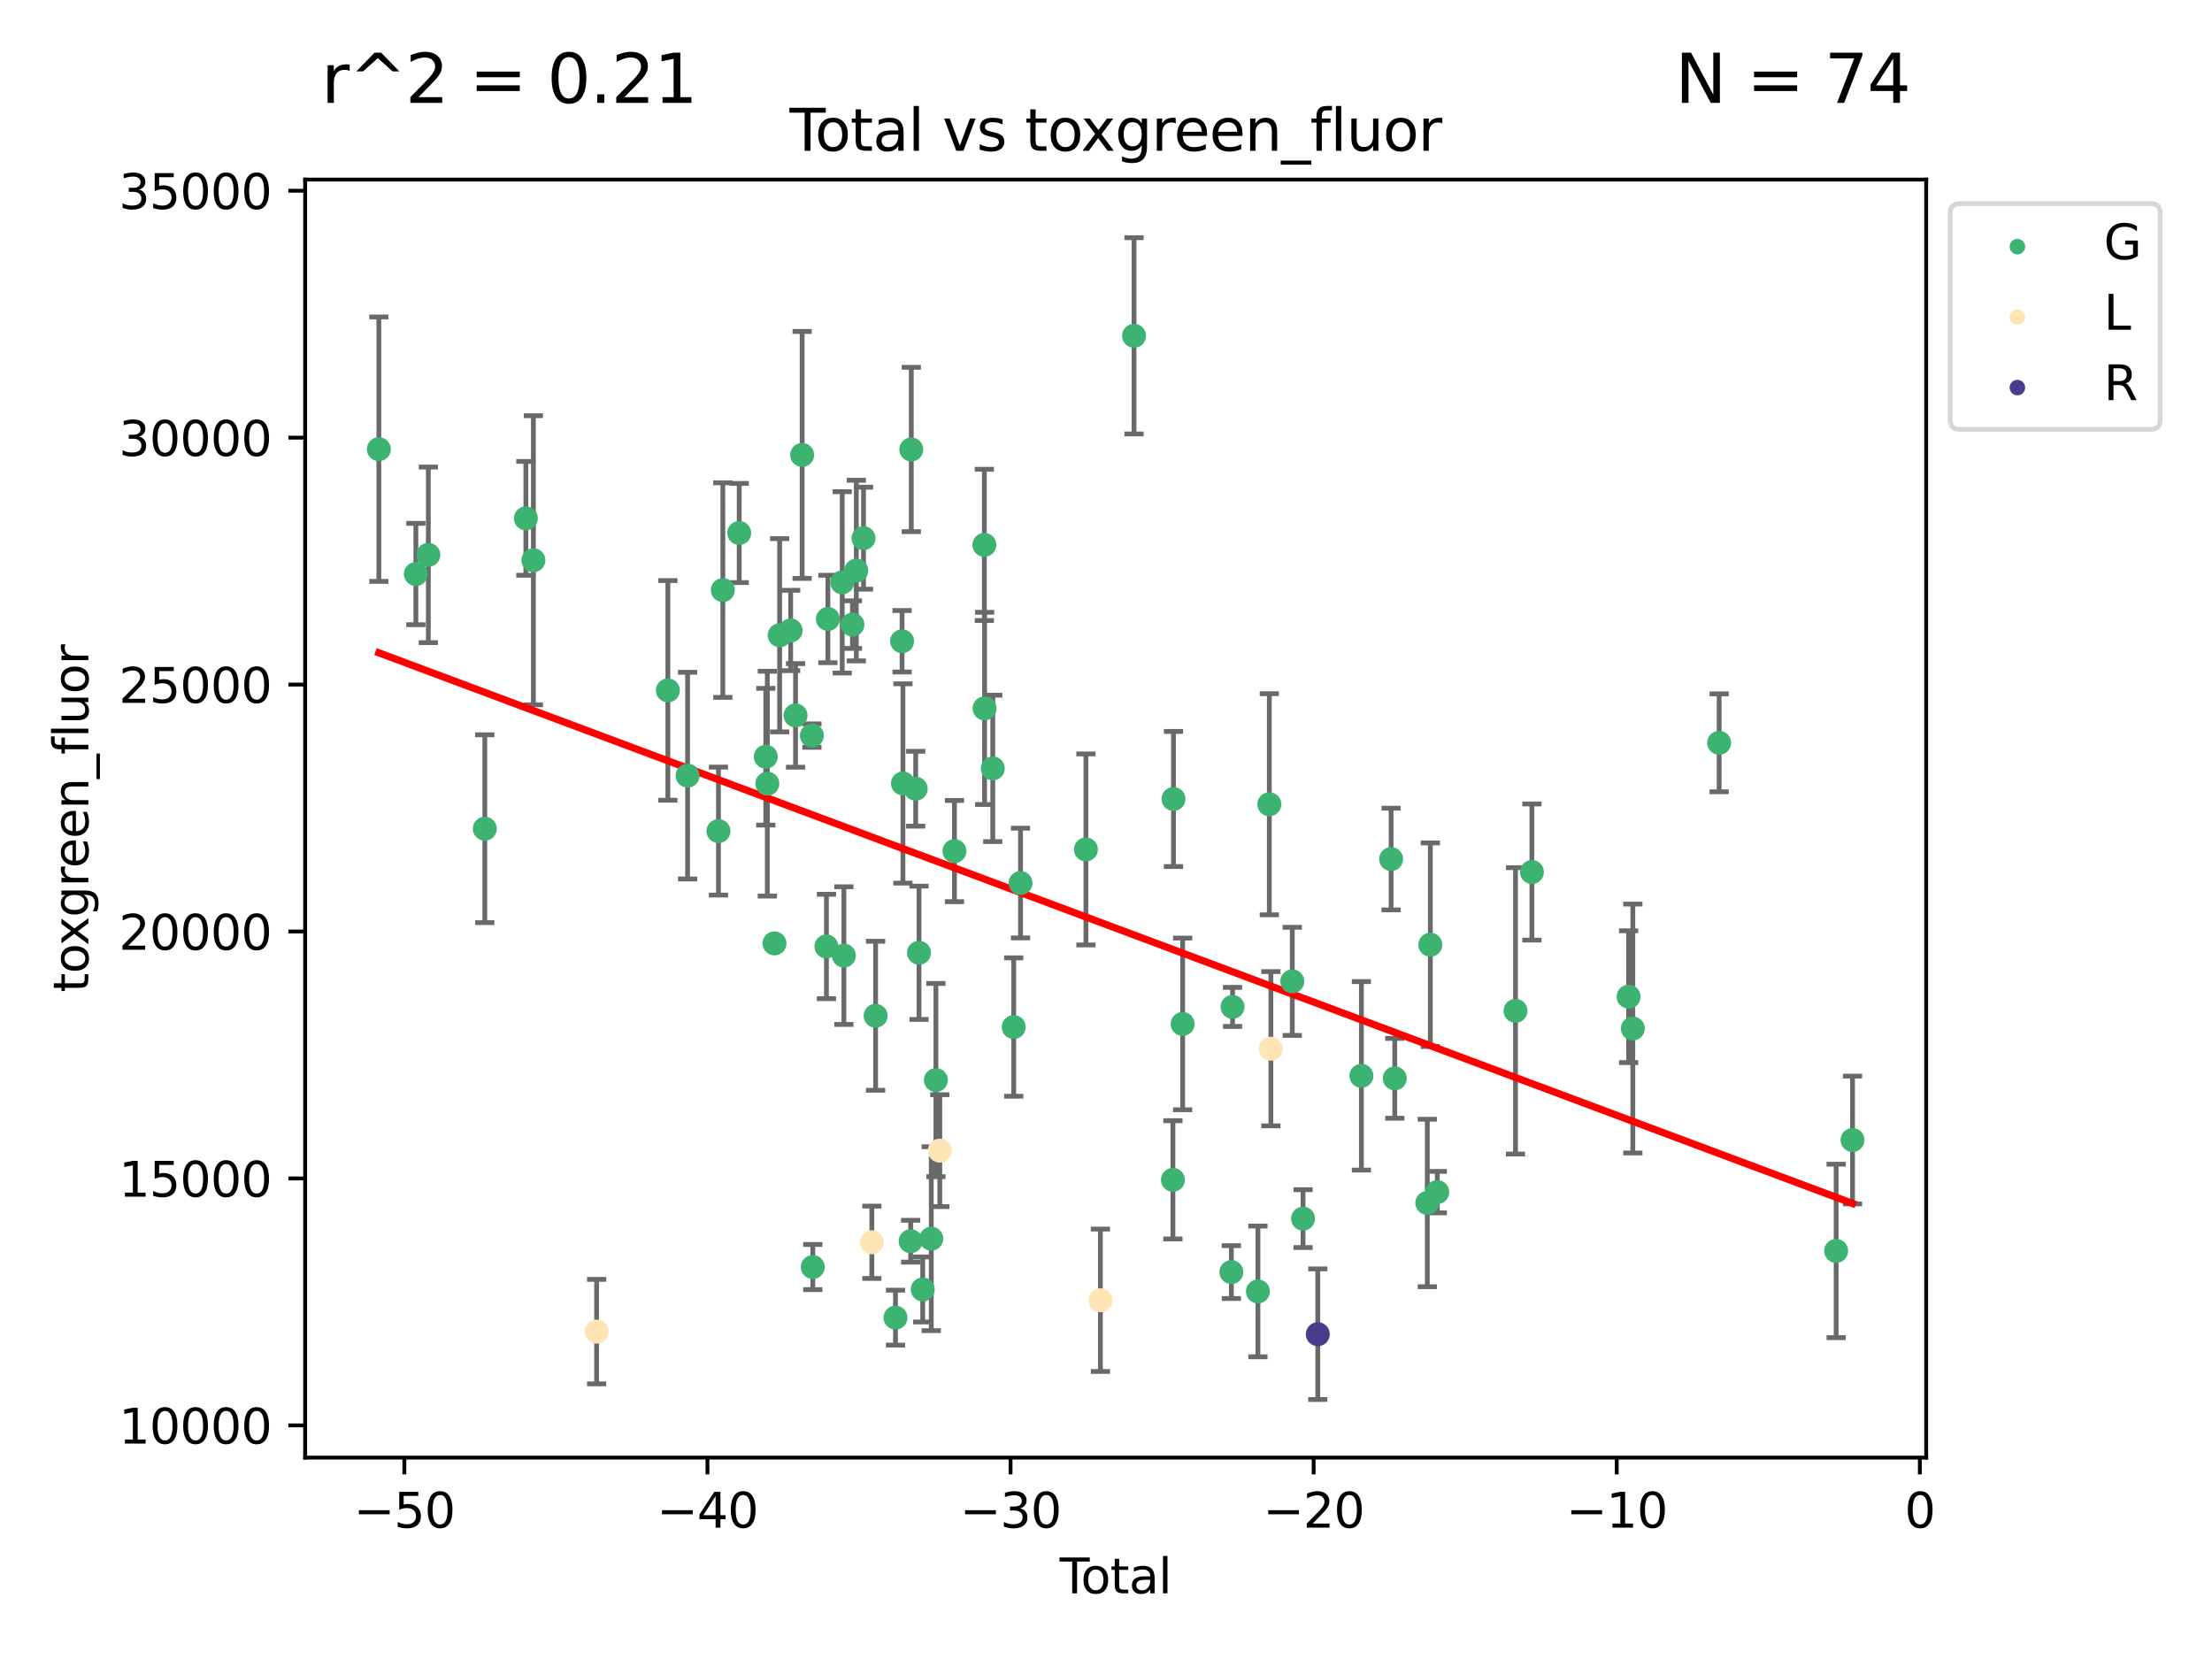 <?xml version="1.0" encoding="utf-8" standalone="no"?>
<!DOCTYPE svg PUBLIC "-//W3C//DTD SVG 1.1//EN"
  "http://www.w3.org/Graphics/SVG/1.1/DTD/svg11.dtd">
<svg xmlns:xlink="http://www.w3.org/1999/xlink" width="460.8pt" height="345.6pt" viewBox="0 0 460.8 345.6" xmlns="http://www.w3.org/2000/svg" version="1.1">
 <defs>
  <style type="text/css">*{stroke-linejoin: round; stroke-linecap: butt}</style>
 </defs>
 <g id="figure_1">
  <g id="patch_1">
   <path d="M 0 345.6 
L 460.8 345.6 
L 460.8 0 
L 0 0 
z
" style="fill: #ffffff"/>
  </g>
  <g id="axes_1">
   <g id="patch_2">
    <path d="M 63.571 303.64 
L 401.26 303.64 
L 401.26 37.411 
L 63.571 37.411 
z
" style="fill: #ffffff"/>
   </g>
   <g id="PathCollection_1">
    <defs>
     <path id="medd103f414" d="M 0 1.118 
C 0.297 1.118 0.581 1 0.791 0.791 
C 1 0.581 1.118 0.297 1.118 0 
C 1.118 -0.297 1 -0.581 0.791 -0.791 
C 0.581 -1 0.297 -1.118 0 -1.118 
C -0.297 -1.118 -0.581 -1 -0.791 -0.791 
C -1 -0.581 -1.118 -0.297 -1.118 0 
C -1.118 0.297 -1 0.581 -0.791 0.791 
C -0.581 1 -0.297 1.118 0 1.118 
z
" style="stroke: #3cb371"/>
    </defs>
    <g clip-path="url(#p0e8f6f4db6)">
     <use xlink:href="#medd103f414" x="78.921" y="93.571" style="fill: #3cb371; stroke: #3cb371"/>
     <use xlink:href="#medd103f414" x="86.632" y="119.581" style="fill: #3cb371; stroke: #3cb371"/>
     <use xlink:href="#medd103f414" x="89.23" y="115.586" style="fill: #3cb371; stroke: #3cb371"/>
     <use xlink:href="#medd103f414" x="100.991" y="172.635" style="fill: #3cb371; stroke: #3cb371"/>
     <use xlink:href="#medd103f414" x="109.547" y="107.983" style="fill: #3cb371; stroke: #3cb371"/>
     <use xlink:href="#medd103f414" x="111.115" y="116.708" style="fill: #3cb371; stroke: #3cb371"/>
     <use xlink:href="#medd103f414" x="139.13" y="143.824" style="fill: #3cb371; stroke: #3cb371"/>
     <use xlink:href="#medd103f414" x="143.234" y="161.575" style="fill: #3cb371; stroke: #3cb371"/>
     <use xlink:href="#medd103f414" x="149.667" y="173.135" style="fill: #3cb371; stroke: #3cb371"/>
     <use xlink:href="#medd103f414" x="150.581" y="122.93" style="fill: #3cb371; stroke: #3cb371"/>
     <use xlink:href="#medd103f414" x="153.989" y="111.033" style="fill: #3cb371; stroke: #3cb371"/>
     <use xlink:href="#medd103f414" x="159.53" y="157.634" style="fill: #3cb371; stroke: #3cb371"/>
     <use xlink:href="#medd103f414" x="159.85" y="163.249" style="fill: #3cb371; stroke: #3cb371"/>
     <use xlink:href="#medd103f414" x="161.338" y="196.525" style="fill: #3cb371; stroke: #3cb371"/>
     <use xlink:href="#medd103f414" x="162.414" y="132.337" style="fill: #3cb371; stroke: #3cb371"/>
     <use xlink:href="#medd103f414" x="164.708" y="131.339" style="fill: #3cb371; stroke: #3cb371"/>
     <use xlink:href="#medd103f414" x="165.728" y="149.032" style="fill: #3cb371; stroke: #3cb371"/>
     <use xlink:href="#medd103f414" x="167.103" y="94.768" style="fill: #3cb371; stroke: #3cb371"/>
     <use xlink:href="#medd103f414" x="169.136" y="153.236" style="fill: #3cb371; stroke: #3cb371"/>
     <use xlink:href="#medd103f414" x="169.317" y="263.946" style="fill: #3cb371; stroke: #3cb371"/>
     <use xlink:href="#medd103f414" x="172.162" y="197.166" style="fill: #3cb371; stroke: #3cb371"/>
     <use xlink:href="#medd103f414" x="172.464" y="128.945" style="fill: #3cb371; stroke: #3cb371"/>
     <use xlink:href="#medd103f414" x="175.452" y="121.314" style="fill: #3cb371; stroke: #3cb371"/>
     <use xlink:href="#medd103f414" x="175.797" y="199.067" style="fill: #3cb371; stroke: #3cb371"/>
     <use xlink:href="#medd103f414" x="177.576" y="130.116" style="fill: #3cb371; stroke: #3cb371"/>
     <use xlink:href="#medd103f414" x="178.386" y="118.861" style="fill: #3cb371; stroke: #3cb371"/>
     <use xlink:href="#medd103f414" x="179.887" y="112.111" style="fill: #3cb371; stroke: #3cb371"/>
     <use xlink:href="#medd103f414" x="182.405" y="211.605" style="fill: #3cb371; stroke: #3cb371"/>
     <use xlink:href="#medd103f414" x="186.549" y="274.485" style="fill: #3cb371; stroke: #3cb371"/>
     <use xlink:href="#medd103f414" x="187.915" y="133.584" style="fill: #3cb371; stroke: #3cb371"/>
     <use xlink:href="#medd103f414" x="188.097" y="163.209" style="fill: #3cb371; stroke: #3cb371"/>
     <use xlink:href="#medd103f414" x="189.709" y="258.565" style="fill: #3cb371; stroke: #3cb371"/>
     <use xlink:href="#medd103f414" x="189.838" y="93.634" style="fill: #3cb371; stroke: #3cb371"/>
     <use xlink:href="#medd103f414" x="190.758" y="164.303" style="fill: #3cb371; stroke: #3cb371"/>
     <use xlink:href="#medd103f414" x="191.445" y="198.481" style="fill: #3cb371; stroke: #3cb371"/>
     <use xlink:href="#medd103f414" x="192.218" y="268.618" style="fill: #3cb371; stroke: #3cb371"/>
     <use xlink:href="#medd103f414" x="194.002" y="258.041" style="fill: #3cb371; stroke: #3cb371"/>
     <use xlink:href="#medd103f414" x="194.965" y="224.999" style="fill: #3cb371; stroke: #3cb371"/>
     <use xlink:href="#medd103f414" x="198.831" y="177.291" style="fill: #3cb371; stroke: #3cb371"/>
     <use xlink:href="#medd103f414" x="205.058" y="113.511" style="fill: #3cb371; stroke: #3cb371"/>
     <use xlink:href="#medd103f414" x="205.109" y="147.573" style="fill: #3cb371; stroke: #3cb371"/>
     <use xlink:href="#medd103f414" x="206.813" y="160.075" style="fill: #3cb371; stroke: #3cb371"/>
     <use xlink:href="#medd103f414" x="211.175" y="213.952" style="fill: #3cb371; stroke: #3cb371"/>
     <use xlink:href="#medd103f414" x="212.596" y="183.958" style="fill: #3cb371; stroke: #3cb371"/>
     <use xlink:href="#medd103f414" x="226.215" y="176.953" style="fill: #3cb371; stroke: #3cb371"/>
     <use xlink:href="#medd103f414" x="236.24" y="69.956" style="fill: #3cb371; stroke: #3cb371"/>
     <use xlink:href="#medd103f414" x="244.34" y="245.778" style="fill: #3cb371; stroke: #3cb371"/>
     <use xlink:href="#medd103f414" x="244.459" y="166.444" style="fill: #3cb371; stroke: #3cb371"/>
     <use xlink:href="#medd103f414" x="246.367" y="213.297" style="fill: #3cb371; stroke: #3cb371"/>
     <use xlink:href="#medd103f414" x="256.515" y="264.995" style="fill: #3cb371; stroke: #3cb371"/>
     <use xlink:href="#medd103f414" x="256.761" y="209.755" style="fill: #3cb371; stroke: #3cb371"/>
     <use xlink:href="#medd103f414" x="262.046" y="269.031" style="fill: #3cb371; stroke: #3cb371"/>
     <use xlink:href="#medd103f414" x="264.423" y="167.537" style="fill: #3cb371; stroke: #3cb371"/>
     <use xlink:href="#medd103f414" x="269.206" y="204.437" style="fill: #3cb371; stroke: #3cb371"/>
     <use xlink:href="#medd103f414" x="271.449" y="253.86" style="fill: #3cb371; stroke: #3cb371"/>
     <use xlink:href="#medd103f414" x="283.606" y="224.117" style="fill: #3cb371; stroke: #3cb371"/>
     <use xlink:href="#medd103f414" x="289.795" y="178.958" style="fill: #3cb371; stroke: #3cb371"/>
     <use xlink:href="#medd103f414" x="290.554" y="224.64" style="fill: #3cb371; stroke: #3cb371"/>
     <use xlink:href="#medd103f414" x="297.331" y="250.599" style="fill: #3cb371; stroke: #3cb371"/>
     <use xlink:href="#medd103f414" x="297.964" y="196.802" style="fill: #3cb371; stroke: #3cb371"/>
     <use xlink:href="#medd103f414" x="299.411" y="248.34" style="fill: #3cb371; stroke: #3cb371"/>
     <use xlink:href="#medd103f414" x="315.707" y="210.577" style="fill: #3cb371; stroke: #3cb371"/>
     <use xlink:href="#medd103f414" x="319.122" y="181.659" style="fill: #3cb371; stroke: #3cb371"/>
     <use xlink:href="#medd103f414" x="339.271" y="207.627" style="fill: #3cb371; stroke: #3cb371"/>
     <use xlink:href="#medd103f414" x="340.146" y="214.258" style="fill: #3cb371; stroke: #3cb371"/>
     <use xlink:href="#medd103f414" x="358.131" y="154.746" style="fill: #3cb371; stroke: #3cb371"/>
     <use xlink:href="#medd103f414" x="382.503" y="260.587" style="fill: #3cb371; stroke: #3cb371"/>
     <use xlink:href="#medd103f414" x="385.911" y="237.481" style="fill: #3cb371; stroke: #3cb371"/>
    </g>
   </g>
   <g id="PathCollection_2">
    <defs>
     <path id="m7e29963334" d="M 0 1.118 
C 0.297 1.118 0.581 1 0.791 0.791 
C 1 0.581 1.118 0.297 1.118 0 
C 1.118 -0.297 1 -0.581 0.791 -0.791 
C 0.581 -1 0.297 -1.118 0 -1.118 
C -0.297 -1.118 -0.581 -1 -0.791 -0.791 
C -1 -0.581 -1.118 -0.297 -1.118 0 
C -1.118 0.297 -1 0.581 -0.791 0.791 
C -0.581 1 -0.297 1.118 0 1.118 
z
" style="stroke: #ffe4b5"/>
    </defs>
    <g clip-path="url(#p0e8f6f4db6)">
     <use xlink:href="#m7e29963334" x="124.287" y="277.401" style="fill: #ffe4b5; stroke: #ffe4b5"/>
     <use xlink:href="#m7e29963334" x="181.621" y="258.789" style="fill: #ffe4b5; stroke: #ffe4b5"/>
     <use xlink:href="#m7e29963334" x="195.779" y="239.702" style="fill: #ffe4b5; stroke: #ffe4b5"/>
     <use xlink:href="#m7e29963334" x="229.236" y="270.872" style="fill: #ffe4b5; stroke: #ffe4b5"/>
     <use xlink:href="#m7e29963334" x="264.749" y="218.471" style="fill: #ffe4b5; stroke: #ffe4b5"/>
    </g>
   </g>
   <g id="PathCollection_3">
    <defs>
     <path id="m684bc2f7b3" d="M 0 1.118 
C 0.297 1.118 0.581 1 0.791 0.791 
C 1 0.581 1.118 0.297 1.118 0 
C 1.118 -0.297 1 -0.581 0.791 -0.791 
C 0.581 -1 0.297 -1.118 0 -1.118 
C -0.297 -1.118 -0.581 -1 -0.791 -0.791 
C -1 -0.581 -1.118 -0.297 -1.118 0 
C -1.118 0.297 -1 0.581 -0.791 0.791 
C -0.581 1 -0.297 1.118 0 1.118 
z
" style="stroke: #483d8b"/>
    </defs>
    <g clip-path="url(#p0e8f6f4db6)">
     <use xlink:href="#m684bc2f7b3" x="274.522" y="277.937" style="fill: #483d8b; stroke: #483d8b"/>
    </g>
   </g>
   <g id="matplotlib.axis_1">
    <g id="xtick_1">
     <g id="line2d_1">
      <defs>
       <path id="ma463cbfa4b" d="M 0 0 
L 0 3.5 
" style="stroke: #000000; stroke-width: 0.8"/>
      </defs>
      <g>
       <use xlink:href="#ma463cbfa4b" x="84.235" y="303.64" style="stroke: #000000; stroke-width: 0.8"/>
      </g>
     </g>
     <g id="text_1">
      <!-- −50 -->
      <g transform="translate(73.682 318.238)scale(0.1 -0.1)">
       <defs>
        <path id="DejaVuSans-2212" d="M 678 2272 
L 4684 2272 
L 4684 1741 
L 678 1741 
L 678 2272 
z
" transform="scale(0.016)"/>
        <path id="DejaVuSans-35" d="M 691 4666 
L 3169 4666 
L 3169 4134 
L 1269 4134 
L 1269 2991 
Q 1406 3038 1543 3061 
Q 1681 3084 1819 3084 
Q 2600 3084 3056 2656 
Q 3513 2228 3513 1497 
Q 3513 744 3044 326 
Q 2575 -91 1722 -91 
Q 1428 -91 1123 -41 
Q 819 9 494 109 
L 494 744 
Q 775 591 1075 516 
Q 1375 441 1709 441 
Q 2250 441 2565 725 
Q 2881 1009 2881 1497 
Q 2881 1984 2565 2268 
Q 2250 2553 1709 2553 
Q 1456 2553 1204 2497 
Q 953 2441 691 2322 
L 691 4666 
z
" transform="scale(0.016)"/>
        <path id="DejaVuSans-30" d="M 2034 4250 
Q 1547 4250 1301 3770 
Q 1056 3291 1056 2328 
Q 1056 1369 1301 889 
Q 1547 409 2034 409 
Q 2525 409 2770 889 
Q 3016 1369 3016 2328 
Q 3016 3291 2770 3770 
Q 2525 4250 2034 4250 
z
M 2034 4750 
Q 2819 4750 3233 4129 
Q 3647 3509 3647 2328 
Q 3647 1150 3233 529 
Q 2819 -91 2034 -91 
Q 1250 -91 836 529 
Q 422 1150 422 2328 
Q 422 3509 836 4129 
Q 1250 4750 2034 4750 
z
" transform="scale(0.016)"/>
       </defs>
       <use xlink:href="#DejaVuSans-2212"/>
       <use xlink:href="#DejaVuSans-35" x="83.789"/>
       <use xlink:href="#DejaVuSans-30" x="147.412"/>
      </g>
     </g>
    </g>
    <g id="xtick_2">
     <g id="line2d_2">
      <g>
       <use xlink:href="#ma463cbfa4b" x="147.375" y="303.64" style="stroke: #000000; stroke-width: 0.8"/>
      </g>
     </g>
     <g id="text_2">
      <!-- −40 -->
      <g transform="translate(136.823 318.238)scale(0.1 -0.1)">
       <defs>
        <path id="DejaVuSans-34" d="M 2419 4116 
L 825 1625 
L 2419 1625 
L 2419 4116 
z
M 2253 4666 
L 3047 4666 
L 3047 1625 
L 3713 1625 
L 3713 1100 
L 3047 1100 
L 3047 0 
L 2419 0 
L 2419 1100 
L 313 1100 
L 313 1709 
L 2253 4666 
z
" transform="scale(0.016)"/>
       </defs>
       <use xlink:href="#DejaVuSans-2212"/>
       <use xlink:href="#DejaVuSans-34" x="83.789"/>
       <use xlink:href="#DejaVuSans-30" x="147.412"/>
      </g>
     </g>
    </g>
    <g id="xtick_3">
     <g id="line2d_3">
      <g>
       <use xlink:href="#ma463cbfa4b" x="210.515" y="303.64" style="stroke: #000000; stroke-width: 0.8"/>
      </g>
     </g>
     <g id="text_3">
      <!-- −30 -->
      <g transform="translate(199.963 318.238)scale(0.1 -0.1)">
       <defs>
        <path id="DejaVuSans-33" d="M 2597 2516 
Q 3050 2419 3304 2112 
Q 3559 1806 3559 1356 
Q 3559 666 3084 287 
Q 2609 -91 1734 -91 
Q 1441 -91 1130 -33 
Q 819 25 488 141 
L 488 750 
Q 750 597 1062 519 
Q 1375 441 1716 441 
Q 2309 441 2620 675 
Q 2931 909 2931 1356 
Q 2931 1769 2642 2001 
Q 2353 2234 1838 2234 
L 1294 2234 
L 1294 2753 
L 1863 2753 
Q 2328 2753 2575 2939 
Q 2822 3125 2822 3475 
Q 2822 3834 2567 4026 
Q 2313 4219 1838 4219 
Q 1578 4219 1281 4162 
Q 984 4106 628 3988 
L 628 4550 
Q 988 4650 1302 4700 
Q 1616 4750 1894 4750 
Q 2613 4750 3031 4423 
Q 3450 4097 3450 3541 
Q 3450 3153 3228 2886 
Q 3006 2619 2597 2516 
z
" transform="scale(0.016)"/>
       </defs>
       <use xlink:href="#DejaVuSans-2212"/>
       <use xlink:href="#DejaVuSans-33" x="83.789"/>
       <use xlink:href="#DejaVuSans-30" x="147.412"/>
      </g>
     </g>
    </g>
    <g id="xtick_4">
     <g id="line2d_4">
      <g>
       <use xlink:href="#ma463cbfa4b" x="273.656" y="303.64" style="stroke: #000000; stroke-width: 0.8"/>
      </g>
     </g>
     <g id="text_4">
      <!-- −20 -->
      <g transform="translate(263.103 318.238)scale(0.1 -0.1)">
       <defs>
        <path id="DejaVuSans-32" d="M 1228 531 
L 3431 531 
L 3431 0 
L 469 0 
L 469 531 
Q 828 903 1448 1529 
Q 2069 2156 2228 2338 
Q 2531 2678 2651 2914 
Q 2772 3150 2772 3378 
Q 2772 3750 2511 3984 
Q 2250 4219 1831 4219 
Q 1534 4219 1204 4116 
Q 875 4013 500 3803 
L 500 4441 
Q 881 4594 1212 4672 
Q 1544 4750 1819 4750 
Q 2544 4750 2975 4387 
Q 3406 4025 3406 3419 
Q 3406 3131 3298 2873 
Q 3191 2616 2906 2266 
Q 2828 2175 2409 1742 
Q 1991 1309 1228 531 
z
" transform="scale(0.016)"/>
       </defs>
       <use xlink:href="#DejaVuSans-2212"/>
       <use xlink:href="#DejaVuSans-32" x="83.789"/>
       <use xlink:href="#DejaVuSans-30" x="147.412"/>
      </g>
     </g>
    </g>
    <g id="xtick_5">
     <g id="line2d_5">
      <g>
       <use xlink:href="#ma463cbfa4b" x="336.796" y="303.64" style="stroke: #000000; stroke-width: 0.8"/>
      </g>
     </g>
     <g id="text_5">
      <!-- −10 -->
      <g transform="translate(326.244 318.238)scale(0.1 -0.1)">
       <defs>
        <path id="DejaVuSans-31" d="M 794 531 
L 1825 531 
L 1825 4091 
L 703 3866 
L 703 4441 
L 1819 4666 
L 2450 4666 
L 2450 531 
L 3481 531 
L 3481 0 
L 794 0 
L 794 531 
z
" transform="scale(0.016)"/>
       </defs>
       <use xlink:href="#DejaVuSans-2212"/>
       <use xlink:href="#DejaVuSans-31" x="83.789"/>
       <use xlink:href="#DejaVuSans-30" x="147.412"/>
      </g>
     </g>
    </g>
    <g id="xtick_6">
     <g id="line2d_6">
      <g>
       <use xlink:href="#ma463cbfa4b" x="399.937" y="303.64" style="stroke: #000000; stroke-width: 0.8"/>
      </g>
     </g>
     <g id="text_6">
      <!-- 0 -->
      <g transform="translate(396.755 318.238)scale(0.1 -0.1)">
       <use xlink:href="#DejaVuSans-30"/>
      </g>
     </g>
    </g>
    <g id="text_7">
     <!-- Total -->
     <g transform="translate(220.739 331.917)scale(0.1 -0.1)">
      <defs>
       <path id="DejaVuSans-54" d="M -19 4666 
L 3928 4666 
L 3928 4134 
L 2272 4134 
L 2272 0 
L 1638 0 
L 1638 4134 
L -19 4134 
L -19 4666 
z
" transform="scale(0.016)"/>
       <path id="DejaVuSans-6f" d="M 1959 3097 
Q 1497 3097 1228 2736 
Q 959 2375 959 1747 
Q 959 1119 1226 758 
Q 1494 397 1959 397 
Q 2419 397 2687 759 
Q 2956 1122 2956 1747 
Q 2956 2369 2687 2733 
Q 2419 3097 1959 3097 
z
M 1959 3584 
Q 2709 3584 3137 3096 
Q 3566 2609 3566 1747 
Q 3566 888 3137 398 
Q 2709 -91 1959 -91 
Q 1206 -91 779 398 
Q 353 888 353 1747 
Q 353 2609 779 3096 
Q 1206 3584 1959 3584 
z
" transform="scale(0.016)"/>
       <path id="DejaVuSans-74" d="M 1172 4494 
L 1172 3500 
L 2356 3500 
L 2356 3053 
L 1172 3053 
L 1172 1153 
Q 1172 725 1289 603 
Q 1406 481 1766 481 
L 2356 481 
L 2356 0 
L 1766 0 
Q 1100 0 847 248 
Q 594 497 594 1153 
L 594 3053 
L 172 3053 
L 172 3500 
L 594 3500 
L 594 4494 
L 1172 4494 
z
" transform="scale(0.016)"/>
       <path id="DejaVuSans-61" d="M 2194 1759 
Q 1497 1759 1228 1600 
Q 959 1441 959 1056 
Q 959 750 1161 570 
Q 1363 391 1709 391 
Q 2188 391 2477 730 
Q 2766 1069 2766 1631 
L 2766 1759 
L 2194 1759 
z
M 3341 1997 
L 3341 0 
L 2766 0 
L 2766 531 
Q 2569 213 2275 61 
Q 1981 -91 1556 -91 
Q 1019 -91 701 211 
Q 384 513 384 1019 
Q 384 1609 779 1909 
Q 1175 2209 1959 2209 
L 2766 2209 
L 2766 2266 
Q 2766 2663 2505 2880 
Q 2244 3097 1772 3097 
Q 1472 3097 1187 3025 
Q 903 2953 641 2809 
L 641 3341 
Q 956 3463 1253 3523 
Q 1550 3584 1831 3584 
Q 2591 3584 2966 3190 
Q 3341 2797 3341 1997 
z
" transform="scale(0.016)"/>
       <path id="DejaVuSans-6c" d="M 603 4863 
L 1178 4863 
L 1178 0 
L 603 0 
L 603 4863 
z
" transform="scale(0.016)"/>
      </defs>
      <use xlink:href="#DejaVuSans-54"/>
      <use xlink:href="#DejaVuSans-6f" x="44.084"/>
      <use xlink:href="#DejaVuSans-74" x="105.266"/>
      <use xlink:href="#DejaVuSans-61" x="144.475"/>
      <use xlink:href="#DejaVuSans-6c" x="205.754"/>
     </g>
    </g>
   </g>
   <g id="matplotlib.axis_2">
    <g id="ytick_1">
     <g id="line2d_7">
      <defs>
       <path id="m75d4595e5e" d="M 0 0 
L -3.5 0 
" style="stroke: #000000; stroke-width: 0.8"/>
      </defs>
      <g>
       <use xlink:href="#m75d4595e5e" x="63.571" y="296.929" style="stroke: #000000; stroke-width: 0.8"/>
      </g>
     </g>
     <g id="text_8">
      <!-- 10000 -->
      <g transform="translate(24.759 300.728)scale(0.1 -0.1)">
       <use xlink:href="#DejaVuSans-31"/>
       <use xlink:href="#DejaVuSans-30" x="63.623"/>
       <use xlink:href="#DejaVuSans-30" x="127.246"/>
       <use xlink:href="#DejaVuSans-30" x="190.869"/>
       <use xlink:href="#DejaVuSans-30" x="254.492"/>
      </g>
     </g>
    </g>
    <g id="ytick_2">
     <g id="line2d_8">
      <g>
       <use xlink:href="#m75d4595e5e" x="63.571" y="245.49" style="stroke: #000000; stroke-width: 0.8"/>
      </g>
     </g>
     <g id="text_9">
      <!-- 15000 -->
      <g transform="translate(24.759 249.289)scale(0.1 -0.1)">
       <use xlink:href="#DejaVuSans-31"/>
       <use xlink:href="#DejaVuSans-35" x="63.623"/>
       <use xlink:href="#DejaVuSans-30" x="127.246"/>
       <use xlink:href="#DejaVuSans-30" x="190.869"/>
       <use xlink:href="#DejaVuSans-30" x="254.492"/>
      </g>
     </g>
    </g>
    <g id="ytick_3">
     <g id="line2d_9">
      <g>
       <use xlink:href="#m75d4595e5e" x="63.571" y="194.051" style="stroke: #000000; stroke-width: 0.8"/>
      </g>
     </g>
     <g id="text_10">
      <!-- 20000 -->
      <g transform="translate(24.759 197.85)scale(0.1 -0.1)">
       <use xlink:href="#DejaVuSans-32"/>
       <use xlink:href="#DejaVuSans-30" x="63.623"/>
       <use xlink:href="#DejaVuSans-30" x="127.246"/>
       <use xlink:href="#DejaVuSans-30" x="190.869"/>
       <use xlink:href="#DejaVuSans-30" x="254.492"/>
      </g>
     </g>
    </g>
    <g id="ytick_4">
     <g id="line2d_10">
      <g>
       <use xlink:href="#m75d4595e5e" x="63.571" y="142.612" style="stroke: #000000; stroke-width: 0.8"/>
      </g>
     </g>
     <g id="text_11">
      <!-- 25000 -->
      <g transform="translate(24.759 146.411)scale(0.1 -0.1)">
       <use xlink:href="#DejaVuSans-32"/>
       <use xlink:href="#DejaVuSans-35" x="63.623"/>
       <use xlink:href="#DejaVuSans-30" x="127.246"/>
       <use xlink:href="#DejaVuSans-30" x="190.869"/>
       <use xlink:href="#DejaVuSans-30" x="254.492"/>
      </g>
     </g>
    </g>
    <g id="ytick_5">
     <g id="line2d_11">
      <g>
       <use xlink:href="#m75d4595e5e" x="63.571" y="91.172" style="stroke: #000000; stroke-width: 0.8"/>
      </g>
     </g>
     <g id="text_12">
      <!-- 30000 -->
      <g transform="translate(24.759 94.972)scale(0.1 -0.1)">
       <use xlink:href="#DejaVuSans-33"/>
       <use xlink:href="#DejaVuSans-30" x="63.623"/>
       <use xlink:href="#DejaVuSans-30" x="127.246"/>
       <use xlink:href="#DejaVuSans-30" x="190.869"/>
       <use xlink:href="#DejaVuSans-30" x="254.492"/>
      </g>
     </g>
    </g>
    <g id="ytick_6">
     <g id="line2d_12">
      <g>
       <use xlink:href="#m75d4595e5e" x="63.571" y="39.733" style="stroke: #000000; stroke-width: 0.8"/>
      </g>
     </g>
     <g id="text_13">
      <!-- 35000 -->
      <g transform="translate(24.759 43.533)scale(0.1 -0.1)">
       <use xlink:href="#DejaVuSans-33"/>
       <use xlink:href="#DejaVuSans-35" x="63.623"/>
       <use xlink:href="#DejaVuSans-30" x="127.246"/>
       <use xlink:href="#DejaVuSans-30" x="190.869"/>
       <use xlink:href="#DejaVuSans-30" x="254.492"/>
      </g>
     </g>
    </g>
    <g id="text_14">
     <!-- toxgreen_fluor -->
     <g transform="translate(18.401 206.72)rotate(-90)scale(0.1 -0.1)">
      <defs>
       <path id="DejaVuSans-78" d="M 3513 3500 
L 2247 1797 
L 3578 0 
L 2900 0 
L 1881 1375 
L 863 0 
L 184 0 
L 1544 1831 
L 300 3500 
L 978 3500 
L 1906 2253 
L 2834 3500 
L 3513 3500 
z
" transform="scale(0.016)"/>
       <path id="DejaVuSans-67" d="M 2906 1791 
Q 2906 2416 2648 2759 
Q 2391 3103 1925 3103 
Q 1463 3103 1205 2759 
Q 947 2416 947 1791 
Q 947 1169 1205 825 
Q 1463 481 1925 481 
Q 2391 481 2648 825 
Q 2906 1169 2906 1791 
z
M 3481 434 
Q 3481 -459 3084 -895 
Q 2688 -1331 1869 -1331 
Q 1566 -1331 1297 -1286 
Q 1028 -1241 775 -1147 
L 775 -588 
Q 1028 -725 1275 -790 
Q 1522 -856 1778 -856 
Q 2344 -856 2625 -561 
Q 2906 -266 2906 331 
L 2906 616 
Q 2728 306 2450 153 
Q 2172 0 1784 0 
Q 1141 0 747 490 
Q 353 981 353 1791 
Q 353 2603 747 3093 
Q 1141 3584 1784 3584 
Q 2172 3584 2450 3431 
Q 2728 3278 2906 2969 
L 2906 3500 
L 3481 3500 
L 3481 434 
z
" transform="scale(0.016)"/>
       <path id="DejaVuSans-72" d="M 2631 2963 
Q 2534 3019 2420 3045 
Q 2306 3072 2169 3072 
Q 1681 3072 1420 2755 
Q 1159 2438 1159 1844 
L 1159 0 
L 581 0 
L 581 3500 
L 1159 3500 
L 1159 2956 
Q 1341 3275 1631 3429 
Q 1922 3584 2338 3584 
Q 2397 3584 2469 3576 
Q 2541 3569 2628 3553 
L 2631 2963 
z
" transform="scale(0.016)"/>
       <path id="DejaVuSans-65" d="M 3597 1894 
L 3597 1613 
L 953 1613 
Q 991 1019 1311 708 
Q 1631 397 2203 397 
Q 2534 397 2845 478 
Q 3156 559 3463 722 
L 3463 178 
Q 3153 47 2828 -22 
Q 2503 -91 2169 -91 
Q 1331 -91 842 396 
Q 353 884 353 1716 
Q 353 2575 817 3079 
Q 1281 3584 2069 3584 
Q 2775 3584 3186 3129 
Q 3597 2675 3597 1894 
z
M 3022 2063 
Q 3016 2534 2758 2815 
Q 2500 3097 2075 3097 
Q 1594 3097 1305 2825 
Q 1016 2553 972 2059 
L 3022 2063 
z
" transform="scale(0.016)"/>
       <path id="DejaVuSans-6e" d="M 3513 2113 
L 3513 0 
L 2938 0 
L 2938 2094 
Q 2938 2591 2744 2837 
Q 2550 3084 2163 3084 
Q 1697 3084 1428 2787 
Q 1159 2491 1159 1978 
L 1159 0 
L 581 0 
L 581 3500 
L 1159 3500 
L 1159 2956 
Q 1366 3272 1645 3428 
Q 1925 3584 2291 3584 
Q 2894 3584 3203 3211 
Q 3513 2838 3513 2113 
z
" transform="scale(0.016)"/>
       <path id="DejaVuSans-5f" d="M 3263 -1063 
L 3263 -1509 
L -63 -1509 
L -63 -1063 
L 3263 -1063 
z
" transform="scale(0.016)"/>
       <path id="DejaVuSans-66" d="M 2375 4863 
L 2375 4384 
L 1825 4384 
Q 1516 4384 1395 4259 
Q 1275 4134 1275 3809 
L 1275 3500 
L 2222 3500 
L 2222 3053 
L 1275 3053 
L 1275 0 
L 697 0 
L 697 3053 
L 147 3053 
L 147 3500 
L 697 3500 
L 697 3744 
Q 697 4328 969 4595 
Q 1241 4863 1831 4863 
L 2375 4863 
z
" transform="scale(0.016)"/>
       <path id="DejaVuSans-75" d="M 544 1381 
L 544 3500 
L 1119 3500 
L 1119 1403 
Q 1119 906 1312 657 
Q 1506 409 1894 409 
Q 2359 409 2629 706 
Q 2900 1003 2900 1516 
L 2900 3500 
L 3475 3500 
L 3475 0 
L 2900 0 
L 2900 538 
Q 2691 219 2414 64 
Q 2138 -91 1772 -91 
Q 1169 -91 856 284 
Q 544 659 544 1381 
z
M 1991 3584 
L 1991 3584 
z
" transform="scale(0.016)"/>
      </defs>
      <use xlink:href="#DejaVuSans-74"/>
      <use xlink:href="#DejaVuSans-6f" x="39.209"/>
      <use xlink:href="#DejaVuSans-78" x="97.266"/>
      <use xlink:href="#DejaVuSans-67" x="156.445"/>
      <use xlink:href="#DejaVuSans-72" x="219.922"/>
      <use xlink:href="#DejaVuSans-65" x="258.785"/>
      <use xlink:href="#DejaVuSans-65" x="320.309"/>
      <use xlink:href="#DejaVuSans-6e" x="381.832"/>
      <use xlink:href="#DejaVuSans-5f" x="445.211"/>
      <use xlink:href="#DejaVuSans-66" x="495.211"/>
      <use xlink:href="#DejaVuSans-6c" x="530.416"/>
      <use xlink:href="#DejaVuSans-75" x="558.199"/>
      <use xlink:href="#DejaVuSans-6f" x="621.578"/>
      <use xlink:href="#DejaVuSans-72" x="682.76"/>
     </g>
    </g>
   </g>
   <g id="LineCollection_1">
    <path d="M 78.921 121.111 
L 78.921 66.03 
" clip-path="url(#p0e8f6f4db6)" style="fill: none; stroke: #696969"/>
    <path d="M 86.632 130.138 
L 86.632 109.025 
" clip-path="url(#p0e8f6f4db6)" style="fill: none; stroke: #696969"/>
    <path d="M 89.23 133.874 
L 89.23 97.297 
" clip-path="url(#p0e8f6f4db6)" style="fill: none; stroke: #696969"/>
    <path d="M 100.991 192.199 
L 100.991 153.07 
" clip-path="url(#p0e8f6f4db6)" style="fill: none; stroke: #696969"/>
    <path d="M 109.547 119.842 
L 109.547 96.125 
" clip-path="url(#p0e8f6f4db6)" style="fill: none; stroke: #696969"/>
    <path d="M 111.115 146.82 
L 111.115 86.596 
" clip-path="url(#p0e8f6f4db6)" style="fill: none; stroke: #696969"/>
    <path d="M 139.13 166.707 
L 139.13 120.941 
" clip-path="url(#p0e8f6f4db6)" style="fill: none; stroke: #696969"/>
    <path d="M 143.234 183.105 
L 143.234 140.044 
" clip-path="url(#p0e8f6f4db6)" style="fill: none; stroke: #696969"/>
    <path d="M 149.667 186.465 
L 149.667 159.806 
" clip-path="url(#p0e8f6f4db6)" style="fill: none; stroke: #696969"/>
    <path d="M 150.581 145.274 
L 150.581 100.585 
" clip-path="url(#p0e8f6f4db6)" style="fill: none; stroke: #696969"/>
    <path d="M 153.989 121.364 
L 153.989 100.703 
" clip-path="url(#p0e8f6f4db6)" style="fill: none; stroke: #696969"/>
    <path d="M 159.53 171.876 
L 159.53 143.391 
" clip-path="url(#p0e8f6f4db6)" style="fill: none; stroke: #696969"/>
    <path d="M 159.85 186.667 
L 159.85 139.832 
" clip-path="url(#p0e8f6f4db6)" style="fill: none; stroke: #696969"/>
    <path d="M 161.338 197.295 
L 161.338 195.755 
" clip-path="url(#p0e8f6f4db6)" style="fill: none; stroke: #696969"/>
    <path d="M 162.414 152.466 
L 162.414 112.209 
" clip-path="url(#p0e8f6f4db6)" style="fill: none; stroke: #696969"/>
    <path d="M 164.708 139.705 
L 164.708 122.972 
" clip-path="url(#p0e8f6f4db6)" style="fill: none; stroke: #696969"/>
    <path d="M 165.728 159.824 
L 165.728 138.24 
" clip-path="url(#p0e8f6f4db6)" style="fill: none; stroke: #696969"/>
    <path d="M 167.103 120.49 
L 167.103 69.045 
" clip-path="url(#p0e8f6f4db6)" style="fill: none; stroke: #696969"/>
    <path d="M 169.136 155.681 
L 169.136 150.79 
" clip-path="url(#p0e8f6f4db6)" style="fill: none; stroke: #696969"/>
    <path d="M 169.317 268.651 
L 169.317 259.241 
" clip-path="url(#p0e8f6f4db6)" style="fill: none; stroke: #696969"/>
    <path d="M 172.162 208.035 
L 172.162 186.297 
" clip-path="url(#p0e8f6f4db6)" style="fill: none; stroke: #696969"/>
    <path d="M 172.464 138.051 
L 172.464 119.838 
" clip-path="url(#p0e8f6f4db6)" style="fill: none; stroke: #696969"/>
    <path d="M 175.452 140.202 
L 175.452 102.426 
" clip-path="url(#p0e8f6f4db6)" style="fill: none; stroke: #696969"/>
    <path d="M 175.797 213.404 
L 175.797 184.73 
" clip-path="url(#p0e8f6f4db6)" style="fill: none; stroke: #696969"/>
    <path d="M 177.576 135.072 
L 177.576 125.161 
" clip-path="url(#p0e8f6f4db6)" style="fill: none; stroke: #696969"/>
    <path d="M 178.386 137.674 
L 178.386 100.047 
" clip-path="url(#p0e8f6f4db6)" style="fill: none; stroke: #696969"/>
    <path d="M 179.887 122.736 
L 179.887 101.486 
" clip-path="url(#p0e8f6f4db6)" style="fill: none; stroke: #696969"/>
    <path d="M 182.405 227.129 
L 182.405 196.081 
" clip-path="url(#p0e8f6f4db6)" style="fill: none; stroke: #696969"/>
    <path d="M 186.549 280.206 
L 186.549 268.765 
" clip-path="url(#p0e8f6f4db6)" style="fill: none; stroke: #696969"/>
    <path d="M 187.915 139.99 
L 187.915 127.179 
" clip-path="url(#p0e8f6f4db6)" style="fill: none; stroke: #696969"/>
    <path d="M 188.097 183.969 
L 188.097 142.448 
" clip-path="url(#p0e8f6f4db6)" style="fill: none; stroke: #696969"/>
    <path d="M 189.709 262.925 
L 189.709 254.206 
" clip-path="url(#p0e8f6f4db6)" style="fill: none; stroke: #696969"/>
    <path d="M 189.838 110.743 
L 189.838 76.525 
" clip-path="url(#p0e8f6f4db6)" style="fill: none; stroke: #696969"/>
    <path d="M 190.758 172.099 
L 190.758 156.507 
" clip-path="url(#p0e8f6f4db6)" style="fill: none; stroke: #696969"/>
    <path d="M 191.445 212.363 
L 191.445 184.599 
" clip-path="url(#p0e8f6f4db6)" style="fill: none; stroke: #696969"/>
    <path d="M 192.218 275.391 
L 192.218 261.845 
" clip-path="url(#p0e8f6f4db6)" style="fill: none; stroke: #696969"/>
    <path d="M 194.002 277.196 
L 194.002 238.886 
" clip-path="url(#p0e8f6f4db6)" style="fill: none; stroke: #696969"/>
    <path d="M 194.965 245.123 
L 194.965 204.874 
" clip-path="url(#p0e8f6f4db6)" style="fill: none; stroke: #696969"/>
    <path d="M 198.831 187.834 
L 198.831 166.748 
" clip-path="url(#p0e8f6f4db6)" style="fill: none; stroke: #696969"/>
    <path d="M 205.058 129.261 
L 205.058 97.761 
" clip-path="url(#p0e8f6f4db6)" style="fill: none; stroke: #696969"/>
    <path d="M 205.109 167.588 
L 205.109 127.558 
" clip-path="url(#p0e8f6f4db6)" style="fill: none; stroke: #696969"/>
    <path d="M 206.813 175.323 
L 206.813 144.826 
" clip-path="url(#p0e8f6f4db6)" style="fill: none; stroke: #696969"/>
    <path d="M 211.175 228.369 
L 211.175 199.534 
" clip-path="url(#p0e8f6f4db6)" style="fill: none; stroke: #696969"/>
    <path d="M 212.596 195.386 
L 212.596 172.531 
" clip-path="url(#p0e8f6f4db6)" style="fill: none; stroke: #696969"/>
    <path d="M 226.215 196.846 
L 226.215 157.06 
" clip-path="url(#p0e8f6f4db6)" style="fill: none; stroke: #696969"/>
    <path d="M 236.24 90.399 
L 236.24 49.513 
" clip-path="url(#p0e8f6f4db6)" style="fill: none; stroke: #696969"/>
    <path d="M 244.34 258.097 
L 244.34 233.46 
" clip-path="url(#p0e8f6f4db6)" style="fill: none; stroke: #696969"/>
    <path d="M 244.459 180.518 
L 244.459 152.37 
" clip-path="url(#p0e8f6f4db6)" style="fill: none; stroke: #696969"/>
    <path d="M 246.367 231.176 
L 246.367 195.418 
" clip-path="url(#p0e8f6f4db6)" style="fill: none; stroke: #696969"/>
    <path d="M 256.515 270.502 
L 256.515 259.488 
" clip-path="url(#p0e8f6f4db6)" style="fill: none; stroke: #696969"/>
    <path d="M 256.761 213.822 
L 256.761 205.688 
" clip-path="url(#p0e8f6f4db6)" style="fill: none; stroke: #696969"/>
    <path d="M 262.046 282.65 
L 262.046 255.411 
" clip-path="url(#p0e8f6f4db6)" style="fill: none; stroke: #696969"/>
    <path d="M 264.423 190.566 
L 264.423 144.507 
" clip-path="url(#p0e8f6f4db6)" style="fill: none; stroke: #696969"/>
    <path d="M 269.206 215.698 
L 269.206 193.177 
" clip-path="url(#p0e8f6f4db6)" style="fill: none; stroke: #696969"/>
    <path d="M 271.449 259.886 
L 271.449 247.833 
" clip-path="url(#p0e8f6f4db6)" style="fill: none; stroke: #696969"/>
    <path d="M 283.606 243.751 
L 283.606 204.483 
" clip-path="url(#p0e8f6f4db6)" style="fill: none; stroke: #696969"/>
    <path d="M 289.795 189.547 
L 289.795 168.368 
" clip-path="url(#p0e8f6f4db6)" style="fill: none; stroke: #696969"/>
    <path d="M 290.554 232.953 
L 290.554 216.327 
" clip-path="url(#p0e8f6f4db6)" style="fill: none; stroke: #696969"/>
    <path d="M 297.331 268.042 
L 297.331 233.157 
" clip-path="url(#p0e8f6f4db6)" style="fill: none; stroke: #696969"/>
    <path d="M 297.964 218.01 
L 297.964 175.594 
" clip-path="url(#p0e8f6f4db6)" style="fill: none; stroke: #696969"/>
    <path d="M 299.411 252.657 
L 299.411 244.024 
" clip-path="url(#p0e8f6f4db6)" style="fill: none; stroke: #696969"/>
    <path d="M 315.707 240.406 
L 315.707 180.749 
" clip-path="url(#p0e8f6f4db6)" style="fill: none; stroke: #696969"/>
    <path d="M 319.122 195.839 
L 319.122 167.479 
" clip-path="url(#p0e8f6f4db6)" style="fill: none; stroke: #696969"/>
    <path d="M 339.271 221.356 
L 339.271 193.898 
" clip-path="url(#p0e8f6f4db6)" style="fill: none; stroke: #696969"/>
    <path d="M 340.146 240.186 
L 340.146 188.33 
" clip-path="url(#p0e8f6f4db6)" style="fill: none; stroke: #696969"/>
    <path d="M 358.131 164.948 
L 358.131 144.544 
" clip-path="url(#p0e8f6f4db6)" style="fill: none; stroke: #696969"/>
    <path d="M 382.503 278.653 
L 382.503 242.522 
" clip-path="url(#p0e8f6f4db6)" style="fill: none; stroke: #696969"/>
    <path d="M 385.911 250.79 
L 385.911 224.172 
" clip-path="url(#p0e8f6f4db6)" style="fill: none; stroke: #696969"/>
   </g>
   <g id="line2d_13">
    <defs>
     <path id="m7a40721356" d="M 2 0 
L -2 -0 
" style="stroke: #696969"/>
    </defs>
    <g clip-path="url(#p0e8f6f4db6)">
     <use xlink:href="#m7a40721356" x="78.921" y="121.111" style="fill: #696969; stroke: #696969"/>
     <use xlink:href="#m7a40721356" x="86.632" y="130.138" style="fill: #696969; stroke: #696969"/>
     <use xlink:href="#m7a40721356" x="89.23" y="133.874" style="fill: #696969; stroke: #696969"/>
     <use xlink:href="#m7a40721356" x="100.991" y="192.199" style="fill: #696969; stroke: #696969"/>
     <use xlink:href="#m7a40721356" x="109.547" y="119.842" style="fill: #696969; stroke: #696969"/>
     <use xlink:href="#m7a40721356" x="111.115" y="146.82" style="fill: #696969; stroke: #696969"/>
     <use xlink:href="#m7a40721356" x="139.13" y="166.707" style="fill: #696969; stroke: #696969"/>
     <use xlink:href="#m7a40721356" x="143.234" y="183.105" style="fill: #696969; stroke: #696969"/>
     <use xlink:href="#m7a40721356" x="149.667" y="186.465" style="fill: #696969; stroke: #696969"/>
     <use xlink:href="#m7a40721356" x="150.581" y="145.274" style="fill: #696969; stroke: #696969"/>
     <use xlink:href="#m7a40721356" x="153.989" y="121.364" style="fill: #696969; stroke: #696969"/>
     <use xlink:href="#m7a40721356" x="159.53" y="171.876" style="fill: #696969; stroke: #696969"/>
     <use xlink:href="#m7a40721356" x="159.85" y="186.667" style="fill: #696969; stroke: #696969"/>
     <use xlink:href="#m7a40721356" x="161.338" y="197.295" style="fill: #696969; stroke: #696969"/>
     <use xlink:href="#m7a40721356" x="162.414" y="152.466" style="fill: #696969; stroke: #696969"/>
     <use xlink:href="#m7a40721356" x="164.708" y="139.705" style="fill: #696969; stroke: #696969"/>
     <use xlink:href="#m7a40721356" x="165.728" y="159.824" style="fill: #696969; stroke: #696969"/>
     <use xlink:href="#m7a40721356" x="167.103" y="120.49" style="fill: #696969; stroke: #696969"/>
     <use xlink:href="#m7a40721356" x="169.136" y="155.681" style="fill: #696969; stroke: #696969"/>
     <use xlink:href="#m7a40721356" x="169.317" y="268.651" style="fill: #696969; stroke: #696969"/>
     <use xlink:href="#m7a40721356" x="172.162" y="208.035" style="fill: #696969; stroke: #696969"/>
     <use xlink:href="#m7a40721356" x="172.464" y="138.051" style="fill: #696969; stroke: #696969"/>
     <use xlink:href="#m7a40721356" x="175.452" y="140.202" style="fill: #696969; stroke: #696969"/>
     <use xlink:href="#m7a40721356" x="175.797" y="213.404" style="fill: #696969; stroke: #696969"/>
     <use xlink:href="#m7a40721356" x="177.576" y="135.072" style="fill: #696969; stroke: #696969"/>
     <use xlink:href="#m7a40721356" x="178.386" y="137.674" style="fill: #696969; stroke: #696969"/>
     <use xlink:href="#m7a40721356" x="179.887" y="122.736" style="fill: #696969; stroke: #696969"/>
     <use xlink:href="#m7a40721356" x="182.405" y="227.129" style="fill: #696969; stroke: #696969"/>
     <use xlink:href="#m7a40721356" x="186.549" y="280.206" style="fill: #696969; stroke: #696969"/>
     <use xlink:href="#m7a40721356" x="187.915" y="139.99" style="fill: #696969; stroke: #696969"/>
     <use xlink:href="#m7a40721356" x="188.097" y="183.969" style="fill: #696969; stroke: #696969"/>
     <use xlink:href="#m7a40721356" x="189.709" y="262.925" style="fill: #696969; stroke: #696969"/>
     <use xlink:href="#m7a40721356" x="189.838" y="110.743" style="fill: #696969; stroke: #696969"/>
     <use xlink:href="#m7a40721356" x="190.758" y="172.099" style="fill: #696969; stroke: #696969"/>
     <use xlink:href="#m7a40721356" x="191.445" y="212.363" style="fill: #696969; stroke: #696969"/>
     <use xlink:href="#m7a40721356" x="192.218" y="275.391" style="fill: #696969; stroke: #696969"/>
     <use xlink:href="#m7a40721356" x="194.002" y="277.196" style="fill: #696969; stroke: #696969"/>
     <use xlink:href="#m7a40721356" x="194.965" y="245.123" style="fill: #696969; stroke: #696969"/>
     <use xlink:href="#m7a40721356" x="198.831" y="187.834" style="fill: #696969; stroke: #696969"/>
     <use xlink:href="#m7a40721356" x="205.058" y="129.261" style="fill: #696969; stroke: #696969"/>
     <use xlink:href="#m7a40721356" x="205.109" y="167.588" style="fill: #696969; stroke: #696969"/>
     <use xlink:href="#m7a40721356" x="206.813" y="175.323" style="fill: #696969; stroke: #696969"/>
     <use xlink:href="#m7a40721356" x="211.175" y="228.369" style="fill: #696969; stroke: #696969"/>
     <use xlink:href="#m7a40721356" x="212.596" y="195.386" style="fill: #696969; stroke: #696969"/>
     <use xlink:href="#m7a40721356" x="226.215" y="196.846" style="fill: #696969; stroke: #696969"/>
     <use xlink:href="#m7a40721356" x="236.24" y="90.399" style="fill: #696969; stroke: #696969"/>
     <use xlink:href="#m7a40721356" x="244.34" y="258.097" style="fill: #696969; stroke: #696969"/>
     <use xlink:href="#m7a40721356" x="244.459" y="180.518" style="fill: #696969; stroke: #696969"/>
     <use xlink:href="#m7a40721356" x="246.367" y="231.176" style="fill: #696969; stroke: #696969"/>
     <use xlink:href="#m7a40721356" x="256.515" y="270.502" style="fill: #696969; stroke: #696969"/>
     <use xlink:href="#m7a40721356" x="256.761" y="213.822" style="fill: #696969; stroke: #696969"/>
     <use xlink:href="#m7a40721356" x="262.046" y="282.65" style="fill: #696969; stroke: #696969"/>
     <use xlink:href="#m7a40721356" x="264.423" y="190.566" style="fill: #696969; stroke: #696969"/>
     <use xlink:href="#m7a40721356" x="269.206" y="215.698" style="fill: #696969; stroke: #696969"/>
     <use xlink:href="#m7a40721356" x="271.449" y="259.886" style="fill: #696969; stroke: #696969"/>
     <use xlink:href="#m7a40721356" x="283.606" y="243.751" style="fill: #696969; stroke: #696969"/>
     <use xlink:href="#m7a40721356" x="289.795" y="189.547" style="fill: #696969; stroke: #696969"/>
     <use xlink:href="#m7a40721356" x="290.554" y="232.953" style="fill: #696969; stroke: #696969"/>
     <use xlink:href="#m7a40721356" x="297.331" y="268.042" style="fill: #696969; stroke: #696969"/>
     <use xlink:href="#m7a40721356" x="297.964" y="218.01" style="fill: #696969; stroke: #696969"/>
     <use xlink:href="#m7a40721356" x="299.411" y="252.657" style="fill: #696969; stroke: #696969"/>
     <use xlink:href="#m7a40721356" x="315.707" y="240.406" style="fill: #696969; stroke: #696969"/>
     <use xlink:href="#m7a40721356" x="319.122" y="195.839" style="fill: #696969; stroke: #696969"/>
     <use xlink:href="#m7a40721356" x="339.271" y="221.356" style="fill: #696969; stroke: #696969"/>
     <use xlink:href="#m7a40721356" x="340.146" y="240.186" style="fill: #696969; stroke: #696969"/>
     <use xlink:href="#m7a40721356" x="358.131" y="164.948" style="fill: #696969; stroke: #696969"/>
     <use xlink:href="#m7a40721356" x="382.503" y="278.653" style="fill: #696969; stroke: #696969"/>
     <use xlink:href="#m7a40721356" x="385.911" y="250.79" style="fill: #696969; stroke: #696969"/>
    </g>
   </g>
   <g id="line2d_14">
    <g clip-path="url(#p0e8f6f4db6)">
     <use xlink:href="#m7a40721356" x="78.921" y="66.03" style="fill: #696969; stroke: #696969"/>
     <use xlink:href="#m7a40721356" x="86.632" y="109.025" style="fill: #696969; stroke: #696969"/>
     <use xlink:href="#m7a40721356" x="89.23" y="97.297" style="fill: #696969; stroke: #696969"/>
     <use xlink:href="#m7a40721356" x="100.991" y="153.07" style="fill: #696969; stroke: #696969"/>
     <use xlink:href="#m7a40721356" x="109.547" y="96.125" style="fill: #696969; stroke: #696969"/>
     <use xlink:href="#m7a40721356" x="111.115" y="86.596" style="fill: #696969; stroke: #696969"/>
     <use xlink:href="#m7a40721356" x="139.13" y="120.941" style="fill: #696969; stroke: #696969"/>
     <use xlink:href="#m7a40721356" x="143.234" y="140.044" style="fill: #696969; stroke: #696969"/>
     <use xlink:href="#m7a40721356" x="149.667" y="159.806" style="fill: #696969; stroke: #696969"/>
     <use xlink:href="#m7a40721356" x="150.581" y="100.585" style="fill: #696969; stroke: #696969"/>
     <use xlink:href="#m7a40721356" x="153.989" y="100.703" style="fill: #696969; stroke: #696969"/>
     <use xlink:href="#m7a40721356" x="159.53" y="143.391" style="fill: #696969; stroke: #696969"/>
     <use xlink:href="#m7a40721356" x="159.85" y="139.832" style="fill: #696969; stroke: #696969"/>
     <use xlink:href="#m7a40721356" x="161.338" y="195.755" style="fill: #696969; stroke: #696969"/>
     <use xlink:href="#m7a40721356" x="162.414" y="112.209" style="fill: #696969; stroke: #696969"/>
     <use xlink:href="#m7a40721356" x="164.708" y="122.972" style="fill: #696969; stroke: #696969"/>
     <use xlink:href="#m7a40721356" x="165.728" y="138.24" style="fill: #696969; stroke: #696969"/>
     <use xlink:href="#m7a40721356" x="167.103" y="69.045" style="fill: #696969; stroke: #696969"/>
     <use xlink:href="#m7a40721356" x="169.136" y="150.79" style="fill: #696969; stroke: #696969"/>
     <use xlink:href="#m7a40721356" x="169.317" y="259.241" style="fill: #696969; stroke: #696969"/>
     <use xlink:href="#m7a40721356" x="172.162" y="186.297" style="fill: #696969; stroke: #696969"/>
     <use xlink:href="#m7a40721356" x="172.464" y="119.838" style="fill: #696969; stroke: #696969"/>
     <use xlink:href="#m7a40721356" x="175.452" y="102.426" style="fill: #696969; stroke: #696969"/>
     <use xlink:href="#m7a40721356" x="175.797" y="184.73" style="fill: #696969; stroke: #696969"/>
     <use xlink:href="#m7a40721356" x="177.576" y="125.161" style="fill: #696969; stroke: #696969"/>
     <use xlink:href="#m7a40721356" x="178.386" y="100.047" style="fill: #696969; stroke: #696969"/>
     <use xlink:href="#m7a40721356" x="179.887" y="101.486" style="fill: #696969; stroke: #696969"/>
     <use xlink:href="#m7a40721356" x="182.405" y="196.081" style="fill: #696969; stroke: #696969"/>
     <use xlink:href="#m7a40721356" x="186.549" y="268.765" style="fill: #696969; stroke: #696969"/>
     <use xlink:href="#m7a40721356" x="187.915" y="127.179" style="fill: #696969; stroke: #696969"/>
     <use xlink:href="#m7a40721356" x="188.097" y="142.448" style="fill: #696969; stroke: #696969"/>
     <use xlink:href="#m7a40721356" x="189.709" y="254.206" style="fill: #696969; stroke: #696969"/>
     <use xlink:href="#m7a40721356" x="189.838" y="76.525" style="fill: #696969; stroke: #696969"/>
     <use xlink:href="#m7a40721356" x="190.758" y="156.507" style="fill: #696969; stroke: #696969"/>
     <use xlink:href="#m7a40721356" x="191.445" y="184.599" style="fill: #696969; stroke: #696969"/>
     <use xlink:href="#m7a40721356" x="192.218" y="261.845" style="fill: #696969; stroke: #696969"/>
     <use xlink:href="#m7a40721356" x="194.002" y="238.886" style="fill: #696969; stroke: #696969"/>
     <use xlink:href="#m7a40721356" x="194.965" y="204.874" style="fill: #696969; stroke: #696969"/>
     <use xlink:href="#m7a40721356" x="198.831" y="166.748" style="fill: #696969; stroke: #696969"/>
     <use xlink:href="#m7a40721356" x="205.058" y="97.761" style="fill: #696969; stroke: #696969"/>
     <use xlink:href="#m7a40721356" x="205.109" y="127.558" style="fill: #696969; stroke: #696969"/>
     <use xlink:href="#m7a40721356" x="206.813" y="144.826" style="fill: #696969; stroke: #696969"/>
     <use xlink:href="#m7a40721356" x="211.175" y="199.534" style="fill: #696969; stroke: #696969"/>
     <use xlink:href="#m7a40721356" x="212.596" y="172.531" style="fill: #696969; stroke: #696969"/>
     <use xlink:href="#m7a40721356" x="226.215" y="157.06" style="fill: #696969; stroke: #696969"/>
     <use xlink:href="#m7a40721356" x="236.24" y="49.513" style="fill: #696969; stroke: #696969"/>
     <use xlink:href="#m7a40721356" x="244.34" y="233.46" style="fill: #696969; stroke: #696969"/>
     <use xlink:href="#m7a40721356" x="244.459" y="152.37" style="fill: #696969; stroke: #696969"/>
     <use xlink:href="#m7a40721356" x="246.367" y="195.418" style="fill: #696969; stroke: #696969"/>
     <use xlink:href="#m7a40721356" x="256.515" y="259.488" style="fill: #696969; stroke: #696969"/>
     <use xlink:href="#m7a40721356" x="256.761" y="205.688" style="fill: #696969; stroke: #696969"/>
     <use xlink:href="#m7a40721356" x="262.046" y="255.411" style="fill: #696969; stroke: #696969"/>
     <use xlink:href="#m7a40721356" x="264.423" y="144.507" style="fill: #696969; stroke: #696969"/>
     <use xlink:href="#m7a40721356" x="269.206" y="193.177" style="fill: #696969; stroke: #696969"/>
     <use xlink:href="#m7a40721356" x="271.449" y="247.833" style="fill: #696969; stroke: #696969"/>
     <use xlink:href="#m7a40721356" x="283.606" y="204.483" style="fill: #696969; stroke: #696969"/>
     <use xlink:href="#m7a40721356" x="289.795" y="168.368" style="fill: #696969; stroke: #696969"/>
     <use xlink:href="#m7a40721356" x="290.554" y="216.327" style="fill: #696969; stroke: #696969"/>
     <use xlink:href="#m7a40721356" x="297.331" y="233.157" style="fill: #696969; stroke: #696969"/>
     <use xlink:href="#m7a40721356" x="297.964" y="175.594" style="fill: #696969; stroke: #696969"/>
     <use xlink:href="#m7a40721356" x="299.411" y="244.024" style="fill: #696969; stroke: #696969"/>
     <use xlink:href="#m7a40721356" x="315.707" y="180.749" style="fill: #696969; stroke: #696969"/>
     <use xlink:href="#m7a40721356" x="319.122" y="167.479" style="fill: #696969; stroke: #696969"/>
     <use xlink:href="#m7a40721356" x="339.271" y="193.898" style="fill: #696969; stroke: #696969"/>
     <use xlink:href="#m7a40721356" x="340.146" y="188.33" style="fill: #696969; stroke: #696969"/>
     <use xlink:href="#m7a40721356" x="358.131" y="144.544" style="fill: #696969; stroke: #696969"/>
     <use xlink:href="#m7a40721356" x="382.503" y="242.522" style="fill: #696969; stroke: #696969"/>
     <use xlink:href="#m7a40721356" x="385.911" y="224.172" style="fill: #696969; stroke: #696969"/>
    </g>
   </g>
   <g id="LineCollection_2">
    <path d="M 124.287 288.286 
L 124.287 266.516 
" clip-path="url(#p0e8f6f4db6)" style="fill: none; stroke: #696969"/>
    <path d="M 181.621 266.321 
L 181.621 251.257 
" clip-path="url(#p0e8f6f4db6)" style="fill: none; stroke: #696969"/>
    <path d="M 195.779 251.357 
L 195.779 228.046 
" clip-path="url(#p0e8f6f4db6)" style="fill: none; stroke: #696969"/>
    <path d="M 229.236 285.705 
L 229.236 256.04 
" clip-path="url(#p0e8f6f4db6)" style="fill: none; stroke: #696969"/>
    <path d="M 264.749 234.536 
L 264.749 202.406 
" clip-path="url(#p0e8f6f4db6)" style="fill: none; stroke: #696969"/>
   </g>
   <g id="line2d_15">
    <g clip-path="url(#p0e8f6f4db6)">
     <use xlink:href="#m7a40721356" x="124.287" y="288.286" style="fill: #696969; stroke: #696969"/>
     <use xlink:href="#m7a40721356" x="181.621" y="266.321" style="fill: #696969; stroke: #696969"/>
     <use xlink:href="#m7a40721356" x="195.779" y="251.357" style="fill: #696969; stroke: #696969"/>
     <use xlink:href="#m7a40721356" x="229.236" y="285.705" style="fill: #696969; stroke: #696969"/>
     <use xlink:href="#m7a40721356" x="264.749" y="234.536" style="fill: #696969; stroke: #696969"/>
    </g>
   </g>
   <g id="line2d_16">
    <g clip-path="url(#p0e8f6f4db6)">
     <use xlink:href="#m7a40721356" x="124.287" y="266.516" style="fill: #696969; stroke: #696969"/>
     <use xlink:href="#m7a40721356" x="181.621" y="251.257" style="fill: #696969; stroke: #696969"/>
     <use xlink:href="#m7a40721356" x="195.779" y="228.046" style="fill: #696969; stroke: #696969"/>
     <use xlink:href="#m7a40721356" x="229.236" y="256.04" style="fill: #696969; stroke: #696969"/>
     <use xlink:href="#m7a40721356" x="264.749" y="202.406" style="fill: #696969; stroke: #696969"/>
    </g>
   </g>
   <g id="LineCollection_3">
    <path d="M 274.522 291.539 
L 274.522 264.335 
" clip-path="url(#p0e8f6f4db6)" style="fill: none; stroke: #696969"/>
   </g>
   <g id="line2d_17">
    <g clip-path="url(#p0e8f6f4db6)">
     <use xlink:href="#m7a40721356" x="274.522" y="291.539" style="fill: #696969; stroke: #696969"/>
    </g>
   </g>
   <g id="line2d_18">
    <g clip-path="url(#p0e8f6f4db6)">
     <use xlink:href="#m7a40721356" x="274.522" y="264.335" style="fill: #696969; stroke: #696969"/>
    </g>
   </g>
   <g id="line2d_19">
    <path d="M 78.921 135.994 
L 86.632 138.875 
L 89.23 139.845 
L 100.991 144.24 
L 109.547 147.436 
L 111.115 148.022 
L 124.287 152.944 
L 139.13 158.489 
L 143.234 160.023 
L 149.667 162.426 
L 150.581 162.768 
L 153.989 164.041 
L 159.53 166.111 
L 159.85 166.231 
L 161.338 166.787 
L 162.414 167.189 
L 164.708 168.046 
L 165.728 168.427 
L 167.103 168.941 
L 169.136 169.7 
L 169.317 169.768 
L 172.162 170.831 
L 172.464 170.944 
L 175.452 172.06 
L 175.797 172.189 
L 177.576 172.854 
L 178.386 173.156 
L 179.887 173.717 
L 181.621 174.365 
L 182.405 174.658 
L 186.549 176.206 
L 187.915 176.717 
L 188.097 176.785 
L 189.709 177.387 
L 189.838 177.435 
L 190.758 177.779 
L 191.445 178.036 
L 192.218 178.324 
L 194.002 178.991 
L 194.965 179.351 
L 195.779 179.655 
L 198.831 180.795 
L 205.058 183.122 
L 205.109 183.141 
L 206.813 183.777 
L 211.175 185.407 
L 212.596 185.938 
L 226.215 191.027 
L 229.236 192.155 
L 236.24 194.772 
L 244.34 197.798 
L 244.459 197.843 
L 246.367 198.556 
L 256.515 202.347 
L 256.761 202.439 
L 262.046 204.414 
L 264.423 205.302 
L 264.749 205.423 
L 269.206 207.089 
L 271.449 207.927 
L 274.522 209.075 
L 283.606 212.469 
L 289.795 214.781 
L 290.554 215.065 
L 297.331 217.597 
L 297.964 217.834 
L 299.411 218.374 
L 315.707 224.463 
L 319.122 225.739 
L 339.271 233.267 
L 340.146 233.594 
L 358.131 240.313 
L 382.503 249.419 
L 385.911 250.692 
" clip-path="url(#p0e8f6f4db6)" style="fill: none; stroke: #ff0000; stroke-width: 1.5; stroke-linecap: square"/>
   </g>
   <g id="line2d_20">
    <defs>
     <path id="meb46f8c2a5" d="M 0 2 
C 0.53 2 1.039 1.789 1.414 1.414 
C 1.789 1.039 2 0.53 2 0 
C 2 -0.53 1.789 -1.039 1.414 -1.414 
C 1.039 -1.789 0.53 -2 0 -2 
C -0.53 -2 -1.039 -1.789 -1.414 -1.414 
C -1.789 -1.039 -2 -0.53 -2 0 
C -2 0.53 -1.789 1.039 -1.414 1.414 
C -1.039 1.789 -0.53 2 0 2 
z
" style="stroke: #3cb371"/>
    </defs>
    <g clip-path="url(#p0e8f6f4db6)">
     <use xlink:href="#meb46f8c2a5" x="78.921" y="93.571" style="fill: #3cb371; stroke: #3cb371"/>
     <use xlink:href="#meb46f8c2a5" x="86.632" y="119.581" style="fill: #3cb371; stroke: #3cb371"/>
     <use xlink:href="#meb46f8c2a5" x="89.23" y="115.586" style="fill: #3cb371; stroke: #3cb371"/>
     <use xlink:href="#meb46f8c2a5" x="100.991" y="172.635" style="fill: #3cb371; stroke: #3cb371"/>
     <use xlink:href="#meb46f8c2a5" x="109.547" y="107.983" style="fill: #3cb371; stroke: #3cb371"/>
     <use xlink:href="#meb46f8c2a5" x="111.115" y="116.708" style="fill: #3cb371; stroke: #3cb371"/>
     <use xlink:href="#meb46f8c2a5" x="139.13" y="143.824" style="fill: #3cb371; stroke: #3cb371"/>
     <use xlink:href="#meb46f8c2a5" x="143.234" y="161.575" style="fill: #3cb371; stroke: #3cb371"/>
     <use xlink:href="#meb46f8c2a5" x="149.667" y="173.135" style="fill: #3cb371; stroke: #3cb371"/>
     <use xlink:href="#meb46f8c2a5" x="150.581" y="122.93" style="fill: #3cb371; stroke: #3cb371"/>
     <use xlink:href="#meb46f8c2a5" x="153.989" y="111.033" style="fill: #3cb371; stroke: #3cb371"/>
     <use xlink:href="#meb46f8c2a5" x="159.53" y="157.634" style="fill: #3cb371; stroke: #3cb371"/>
     <use xlink:href="#meb46f8c2a5" x="159.85" y="163.249" style="fill: #3cb371; stroke: #3cb371"/>
     <use xlink:href="#meb46f8c2a5" x="161.338" y="196.525" style="fill: #3cb371; stroke: #3cb371"/>
     <use xlink:href="#meb46f8c2a5" x="162.414" y="132.337" style="fill: #3cb371; stroke: #3cb371"/>
     <use xlink:href="#meb46f8c2a5" x="164.708" y="131.339" style="fill: #3cb371; stroke: #3cb371"/>
     <use xlink:href="#meb46f8c2a5" x="165.728" y="149.032" style="fill: #3cb371; stroke: #3cb371"/>
     <use xlink:href="#meb46f8c2a5" x="167.103" y="94.768" style="fill: #3cb371; stroke: #3cb371"/>
     <use xlink:href="#meb46f8c2a5" x="169.136" y="153.236" style="fill: #3cb371; stroke: #3cb371"/>
     <use xlink:href="#meb46f8c2a5" x="169.317" y="263.946" style="fill: #3cb371; stroke: #3cb371"/>
     <use xlink:href="#meb46f8c2a5" x="172.162" y="197.166" style="fill: #3cb371; stroke: #3cb371"/>
     <use xlink:href="#meb46f8c2a5" x="172.464" y="128.945" style="fill: #3cb371; stroke: #3cb371"/>
     <use xlink:href="#meb46f8c2a5" x="175.452" y="121.314" style="fill: #3cb371; stroke: #3cb371"/>
     <use xlink:href="#meb46f8c2a5" x="175.797" y="199.067" style="fill: #3cb371; stroke: #3cb371"/>
     <use xlink:href="#meb46f8c2a5" x="177.576" y="130.116" style="fill: #3cb371; stroke: #3cb371"/>
     <use xlink:href="#meb46f8c2a5" x="178.386" y="118.861" style="fill: #3cb371; stroke: #3cb371"/>
     <use xlink:href="#meb46f8c2a5" x="179.887" y="112.111" style="fill: #3cb371; stroke: #3cb371"/>
     <use xlink:href="#meb46f8c2a5" x="182.405" y="211.605" style="fill: #3cb371; stroke: #3cb371"/>
     <use xlink:href="#meb46f8c2a5" x="186.549" y="274.485" style="fill: #3cb371; stroke: #3cb371"/>
     <use xlink:href="#meb46f8c2a5" x="187.915" y="133.584" style="fill: #3cb371; stroke: #3cb371"/>
     <use xlink:href="#meb46f8c2a5" x="188.097" y="163.209" style="fill: #3cb371; stroke: #3cb371"/>
     <use xlink:href="#meb46f8c2a5" x="189.709" y="258.565" style="fill: #3cb371; stroke: #3cb371"/>
     <use xlink:href="#meb46f8c2a5" x="189.838" y="93.634" style="fill: #3cb371; stroke: #3cb371"/>
     <use xlink:href="#meb46f8c2a5" x="190.758" y="164.303" style="fill: #3cb371; stroke: #3cb371"/>
     <use xlink:href="#meb46f8c2a5" x="191.445" y="198.481" style="fill: #3cb371; stroke: #3cb371"/>
     <use xlink:href="#meb46f8c2a5" x="192.218" y="268.618" style="fill: #3cb371; stroke: #3cb371"/>
     <use xlink:href="#meb46f8c2a5" x="194.002" y="258.041" style="fill: #3cb371; stroke: #3cb371"/>
     <use xlink:href="#meb46f8c2a5" x="194.965" y="224.999" style="fill: #3cb371; stroke: #3cb371"/>
     <use xlink:href="#meb46f8c2a5" x="198.831" y="177.291" style="fill: #3cb371; stroke: #3cb371"/>
     <use xlink:href="#meb46f8c2a5" x="205.058" y="113.511" style="fill: #3cb371; stroke: #3cb371"/>
     <use xlink:href="#meb46f8c2a5" x="205.109" y="147.573" style="fill: #3cb371; stroke: #3cb371"/>
     <use xlink:href="#meb46f8c2a5" x="206.813" y="160.075" style="fill: #3cb371; stroke: #3cb371"/>
     <use xlink:href="#meb46f8c2a5" x="211.175" y="213.952" style="fill: #3cb371; stroke: #3cb371"/>
     <use xlink:href="#meb46f8c2a5" x="212.596" y="183.958" style="fill: #3cb371; stroke: #3cb371"/>
     <use xlink:href="#meb46f8c2a5" x="226.215" y="176.953" style="fill: #3cb371; stroke: #3cb371"/>
     <use xlink:href="#meb46f8c2a5" x="236.24" y="69.956" style="fill: #3cb371; stroke: #3cb371"/>
     <use xlink:href="#meb46f8c2a5" x="244.34" y="245.778" style="fill: #3cb371; stroke: #3cb371"/>
     <use xlink:href="#meb46f8c2a5" x="244.459" y="166.444" style="fill: #3cb371; stroke: #3cb371"/>
     <use xlink:href="#meb46f8c2a5" x="246.367" y="213.297" style="fill: #3cb371; stroke: #3cb371"/>
     <use xlink:href="#meb46f8c2a5" x="256.515" y="264.995" style="fill: #3cb371; stroke: #3cb371"/>
     <use xlink:href="#meb46f8c2a5" x="256.761" y="209.755" style="fill: #3cb371; stroke: #3cb371"/>
     <use xlink:href="#meb46f8c2a5" x="262.046" y="269.031" style="fill: #3cb371; stroke: #3cb371"/>
     <use xlink:href="#meb46f8c2a5" x="264.423" y="167.537" style="fill: #3cb371; stroke: #3cb371"/>
     <use xlink:href="#meb46f8c2a5" x="269.206" y="204.437" style="fill: #3cb371; stroke: #3cb371"/>
     <use xlink:href="#meb46f8c2a5" x="271.449" y="253.86" style="fill: #3cb371; stroke: #3cb371"/>
     <use xlink:href="#meb46f8c2a5" x="283.606" y="224.117" style="fill: #3cb371; stroke: #3cb371"/>
     <use xlink:href="#meb46f8c2a5" x="289.795" y="178.958" style="fill: #3cb371; stroke: #3cb371"/>
     <use xlink:href="#meb46f8c2a5" x="290.554" y="224.64" style="fill: #3cb371; stroke: #3cb371"/>
     <use xlink:href="#meb46f8c2a5" x="297.331" y="250.599" style="fill: #3cb371; stroke: #3cb371"/>
     <use xlink:href="#meb46f8c2a5" x="297.964" y="196.802" style="fill: #3cb371; stroke: #3cb371"/>
     <use xlink:href="#meb46f8c2a5" x="299.411" y="248.34" style="fill: #3cb371; stroke: #3cb371"/>
     <use xlink:href="#meb46f8c2a5" x="315.707" y="210.577" style="fill: #3cb371; stroke: #3cb371"/>
     <use xlink:href="#meb46f8c2a5" x="319.122" y="181.659" style="fill: #3cb371; stroke: #3cb371"/>
     <use xlink:href="#meb46f8c2a5" x="339.271" y="207.627" style="fill: #3cb371; stroke: #3cb371"/>
     <use xlink:href="#meb46f8c2a5" x="340.146" y="214.258" style="fill: #3cb371; stroke: #3cb371"/>
     <use xlink:href="#meb46f8c2a5" x="358.131" y="154.746" style="fill: #3cb371; stroke: #3cb371"/>
     <use xlink:href="#meb46f8c2a5" x="382.503" y="260.587" style="fill: #3cb371; stroke: #3cb371"/>
     <use xlink:href="#meb46f8c2a5" x="385.911" y="237.481" style="fill: #3cb371; stroke: #3cb371"/>
    </g>
   </g>
   <g id="line2d_21">
    <defs>
     <path id="m91985b2864" d="M 0 2 
C 0.53 2 1.039 1.789 1.414 1.414 
C 1.789 1.039 2 0.53 2 0 
C 2 -0.53 1.789 -1.039 1.414 -1.414 
C 1.039 -1.789 0.53 -2 0 -2 
C -0.53 -2 -1.039 -1.789 -1.414 -1.414 
C -1.789 -1.039 -2 -0.53 -2 0 
C -2 0.53 -1.789 1.039 -1.414 1.414 
C -1.039 1.789 -0.53 2 0 2 
z
" style="stroke: #ffe4b5"/>
    </defs>
    <g clip-path="url(#p0e8f6f4db6)">
     <use xlink:href="#m91985b2864" x="124.287" y="277.401" style="fill: #ffe4b5; stroke: #ffe4b5"/>
     <use xlink:href="#m91985b2864" x="181.621" y="258.789" style="fill: #ffe4b5; stroke: #ffe4b5"/>
     <use xlink:href="#m91985b2864" x="195.779" y="239.702" style="fill: #ffe4b5; stroke: #ffe4b5"/>
     <use xlink:href="#m91985b2864" x="229.236" y="270.872" style="fill: #ffe4b5; stroke: #ffe4b5"/>
     <use xlink:href="#m91985b2864" x="264.749" y="218.471" style="fill: #ffe4b5; stroke: #ffe4b5"/>
    </g>
   </g>
   <g id="line2d_22">
    <defs>
     <path id="m6e131fda74" d="M 0 2 
C 0.53 2 1.039 1.789 1.414 1.414 
C 1.789 1.039 2 0.53 2 0 
C 2 -0.53 1.789 -1.039 1.414 -1.414 
C 1.039 -1.789 0.53 -2 0 -2 
C -0.53 -2 -1.039 -1.789 -1.414 -1.414 
C -1.789 -1.039 -2 -0.53 -2 0 
C -2 0.53 -1.789 1.039 -1.414 1.414 
C -1.039 1.789 -0.53 2 0 2 
z
" style="stroke: #483d8b"/>
    </defs>
    <g clip-path="url(#p0e8f6f4db6)">
     <use xlink:href="#m6e131fda74" x="274.522" y="277.937" style="fill: #483d8b; stroke: #483d8b"/>
    </g>
   </g>
   <g id="patch_3">
    <path d="M 63.571 303.64 
L 63.571 37.411 
" style="fill: none; stroke: #000000; stroke-width: 0.8; stroke-linejoin: miter; stroke-linecap: square"/>
   </g>
   <g id="patch_4">
    <path d="M 401.26 303.64 
L 401.26 37.411 
" style="fill: none; stroke: #000000; stroke-width: 0.8; stroke-linejoin: miter; stroke-linecap: square"/>
   </g>
   <g id="patch_5">
    <path d="M 63.571 303.64 
L 401.26 303.64 
" style="fill: none; stroke: #000000; stroke-width: 0.8; stroke-linejoin: miter; stroke-linecap: square"/>
   </g>
   <g id="patch_6">
    <path d="M 63.571 37.411 
L 401.26 37.411 
" style="fill: none; stroke: #000000; stroke-width: 0.8; stroke-linejoin: miter; stroke-linecap: square"/>
   </g>
   <g id="text_15">
    <!-- N = 74 -->
    <g transform="translate(348.964 21.426)scale(0.14 -0.14)">
     <defs>
      <path id="DejaVuSans-4e" d="M 628 4666 
L 1478 4666 
L 3547 763 
L 3547 4666 
L 4159 4666 
L 4159 0 
L 3309 0 
L 1241 3903 
L 1241 0 
L 628 0 
L 628 4666 
z
" transform="scale(0.016)"/>
      <path id="DejaVuSans-20" transform="scale(0.016)"/>
      <path id="DejaVuSans-3d" d="M 678 2906 
L 4684 2906 
L 4684 2381 
L 678 2381 
L 678 2906 
z
M 678 1631 
L 4684 1631 
L 4684 1100 
L 678 1100 
L 678 1631 
z
" transform="scale(0.016)"/>
      <path id="DejaVuSans-37" d="M 525 4666 
L 3525 4666 
L 3525 4397 
L 1831 0 
L 1172 0 
L 2766 4134 
L 525 4134 
L 525 4666 
z
" transform="scale(0.016)"/>
     </defs>
     <use xlink:href="#DejaVuSans-4e"/>
     <use xlink:href="#DejaVuSans-20" x="74.805"/>
     <use xlink:href="#DejaVuSans-3d" x="106.592"/>
     <use xlink:href="#DejaVuSans-20" x="190.381"/>
     <use xlink:href="#DejaVuSans-37" x="222.168"/>
     <use xlink:href="#DejaVuSans-34" x="285.791"/>
    </g>
   </g>
   <g id="text_16">
    <!-- r^2 = 0.21 -->
    <g transform="translate(66.948 21.426)scale(0.14 -0.14)">
     <defs>
      <path id="DejaVuSans-5e" d="M 2988 4666 
L 4684 2925 
L 4056 2925 
L 2681 4159 
L 1306 2925 
L 678 2925 
L 2375 4666 
L 2988 4666 
z
" transform="scale(0.016)"/>
      <path id="DejaVuSans-2e" d="M 684 794 
L 1344 794 
L 1344 0 
L 684 0 
L 684 794 
z
" transform="scale(0.016)"/>
     </defs>
     <use xlink:href="#DejaVuSans-72"/>
     <use xlink:href="#DejaVuSans-5e" x="41.113"/>
     <use xlink:href="#DejaVuSans-32" x="124.902"/>
     <use xlink:href="#DejaVuSans-20" x="188.525"/>
     <use xlink:href="#DejaVuSans-3d" x="220.312"/>
     <use xlink:href="#DejaVuSans-20" x="304.102"/>
     <use xlink:href="#DejaVuSans-30" x="335.889"/>
     <use xlink:href="#DejaVuSans-2e" x="399.512"/>
     <use xlink:href="#DejaVuSans-32" x="431.299"/>
     <use xlink:href="#DejaVuSans-31" x="494.922"/>
    </g>
   </g>
   <g id="text_17">
    <!-- Total vs toxgreen_fluor -->
    <g transform="translate(164.48 31.411)scale(0.12 -0.12)">
     <defs>
      <path id="DejaVuSans-76" d="M 191 3500 
L 800 3500 
L 1894 563 
L 2988 3500 
L 3597 3500 
L 2284 0 
L 1503 0 
L 191 3500 
z
" transform="scale(0.016)"/>
      <path id="DejaVuSans-73" d="M 2834 3397 
L 2834 2853 
Q 2591 2978 2328 3040 
Q 2066 3103 1784 3103 
Q 1356 3103 1142 2972 
Q 928 2841 928 2578 
Q 928 2378 1081 2264 
Q 1234 2150 1697 2047 
L 1894 2003 
Q 2506 1872 2764 1633 
Q 3022 1394 3022 966 
Q 3022 478 2636 193 
Q 2250 -91 1575 -91 
Q 1294 -91 989 -36 
Q 684 19 347 128 
L 347 722 
Q 666 556 975 473 
Q 1284 391 1588 391 
Q 1994 391 2212 530 
Q 2431 669 2431 922 
Q 2431 1156 2273 1281 
Q 2116 1406 1581 1522 
L 1381 1569 
Q 847 1681 609 1914 
Q 372 2147 372 2553 
Q 372 3047 722 3315 
Q 1072 3584 1716 3584 
Q 2034 3584 2315 3537 
Q 2597 3491 2834 3397 
z
" transform="scale(0.016)"/>
     </defs>
     <use xlink:href="#DejaVuSans-54"/>
     <use xlink:href="#DejaVuSans-6f" x="44.084"/>
     <use xlink:href="#DejaVuSans-74" x="105.266"/>
     <use xlink:href="#DejaVuSans-61" x="144.475"/>
     <use xlink:href="#DejaVuSans-6c" x="205.754"/>
     <use xlink:href="#DejaVuSans-20" x="233.537"/>
     <use xlink:href="#DejaVuSans-76" x="265.324"/>
     <use xlink:href="#DejaVuSans-73" x="324.504"/>
     <use xlink:href="#DejaVuSans-20" x="376.604"/>
     <use xlink:href="#DejaVuSans-74" x="408.391"/>
     <use xlink:href="#DejaVuSans-6f" x="447.6"/>
     <use xlink:href="#DejaVuSans-78" x="505.656"/>
     <use xlink:href="#DejaVuSans-67" x="564.836"/>
     <use xlink:href="#DejaVuSans-72" x="628.312"/>
     <use xlink:href="#DejaVuSans-65" x="667.176"/>
     <use xlink:href="#DejaVuSans-65" x="728.699"/>
     <use xlink:href="#DejaVuSans-6e" x="790.223"/>
     <use xlink:href="#DejaVuSans-5f" x="853.602"/>
     <use xlink:href="#DejaVuSans-66" x="903.602"/>
     <use xlink:href="#DejaVuSans-6c" x="938.807"/>
     <use xlink:href="#DejaVuSans-75" x="966.59"/>
     <use xlink:href="#DejaVuSans-6f" x="1029.969"/>
     <use xlink:href="#DejaVuSans-72" x="1091.15"/>
    </g>
   </g>
   <g id="legend_1">
    <g id="patch_7">
     <path d="M 408.26 89.446 
L 448.008 89.446 
Q 450.008 89.446 450.008 87.446 
L 450.008 44.411 
Q 450.008 42.411 448.008 42.411 
L 408.26 42.411 
Q 406.26 42.411 406.26 44.411 
L 406.26 87.446 
Q 406.26 89.446 408.26 89.446 
z
" style="fill: #ffffff; opacity: 0.8; stroke: #cccccc; stroke-linejoin: miter"/>
    </g>
    <g id="PathCollection_4">
     <g>
      <use xlink:href="#medd103f414" x="420.26" y="51.385" style="fill: #3cb371; stroke: #3cb371"/>
     </g>
    </g>
    <g id="text_18">
     <!-- G -->
     <g transform="translate(438.26 54.01)scale(0.1 -0.1)">
      <defs>
       <path id="DejaVuSans-47" d="M 3809 666 
L 3809 1919 
L 2778 1919 
L 2778 2438 
L 4434 2438 
L 4434 434 
Q 4069 175 3628 42 
Q 3188 -91 2688 -91 
Q 1594 -91 976 548 
Q 359 1188 359 2328 
Q 359 3472 976 4111 
Q 1594 4750 2688 4750 
Q 3144 4750 3555 4637 
Q 3966 4525 4313 4306 
L 4313 3634 
Q 3963 3931 3569 4081 
Q 3175 4231 2741 4231 
Q 1884 4231 1454 3753 
Q 1025 3275 1025 2328 
Q 1025 1384 1454 906 
Q 1884 428 2741 428 
Q 3075 428 3337 486 
Q 3600 544 3809 666 
z
" transform="scale(0.016)"/>
      </defs>
      <use xlink:href="#DejaVuSans-47"/>
     </g>
    </g>
    <g id="PathCollection_5">
     <g>
      <use xlink:href="#m7e29963334" x="420.26" y="66.063" style="fill: #ffe4b5; stroke: #ffe4b5"/>
     </g>
    </g>
    <g id="text_19">
     <!-- L -->
     <g transform="translate(438.26 68.688)scale(0.1 -0.1)">
      <defs>
       <path id="DejaVuSans-4c" d="M 628 4666 
L 1259 4666 
L 1259 531 
L 3531 531 
L 3531 0 
L 628 0 
L 628 4666 
z
" transform="scale(0.016)"/>
      </defs>
      <use xlink:href="#DejaVuSans-4c"/>
     </g>
    </g>
    <g id="PathCollection_6">
     <g>
      <use xlink:href="#m684bc2f7b3" x="420.26" y="80.741" style="fill: #483d8b; stroke: #483d8b"/>
     </g>
    </g>
    <g id="text_20">
     <!-- R -->
     <g transform="translate(438.26 83.366)scale(0.1 -0.1)">
      <defs>
       <path id="DejaVuSans-52" d="M 2841 2188 
Q 3044 2119 3236 1894 
Q 3428 1669 3622 1275 
L 4263 0 
L 3584 0 
L 2988 1197 
Q 2756 1666 2539 1819 
Q 2322 1972 1947 1972 
L 1259 1972 
L 1259 0 
L 628 0 
L 628 4666 
L 2053 4666 
Q 2853 4666 3247 4331 
Q 3641 3997 3641 3322 
Q 3641 2881 3436 2590 
Q 3231 2300 2841 2188 
z
M 1259 4147 
L 1259 2491 
L 2053 2491 
Q 2509 2491 2742 2702 
Q 2975 2913 2975 3322 
Q 2975 3731 2742 3939 
Q 2509 4147 2053 4147 
L 1259 4147 
z
" transform="scale(0.016)"/>
      </defs>
      <use xlink:href="#DejaVuSans-52"/>
     </g>
    </g>
   </g>
  </g>
 </g>
 <defs>
  <clipPath id="p0e8f6f4db6">
   <rect x="63.571" y="37.411" width="337.689" height="266.229"/>
  </clipPath>
 </defs>
</svg>

